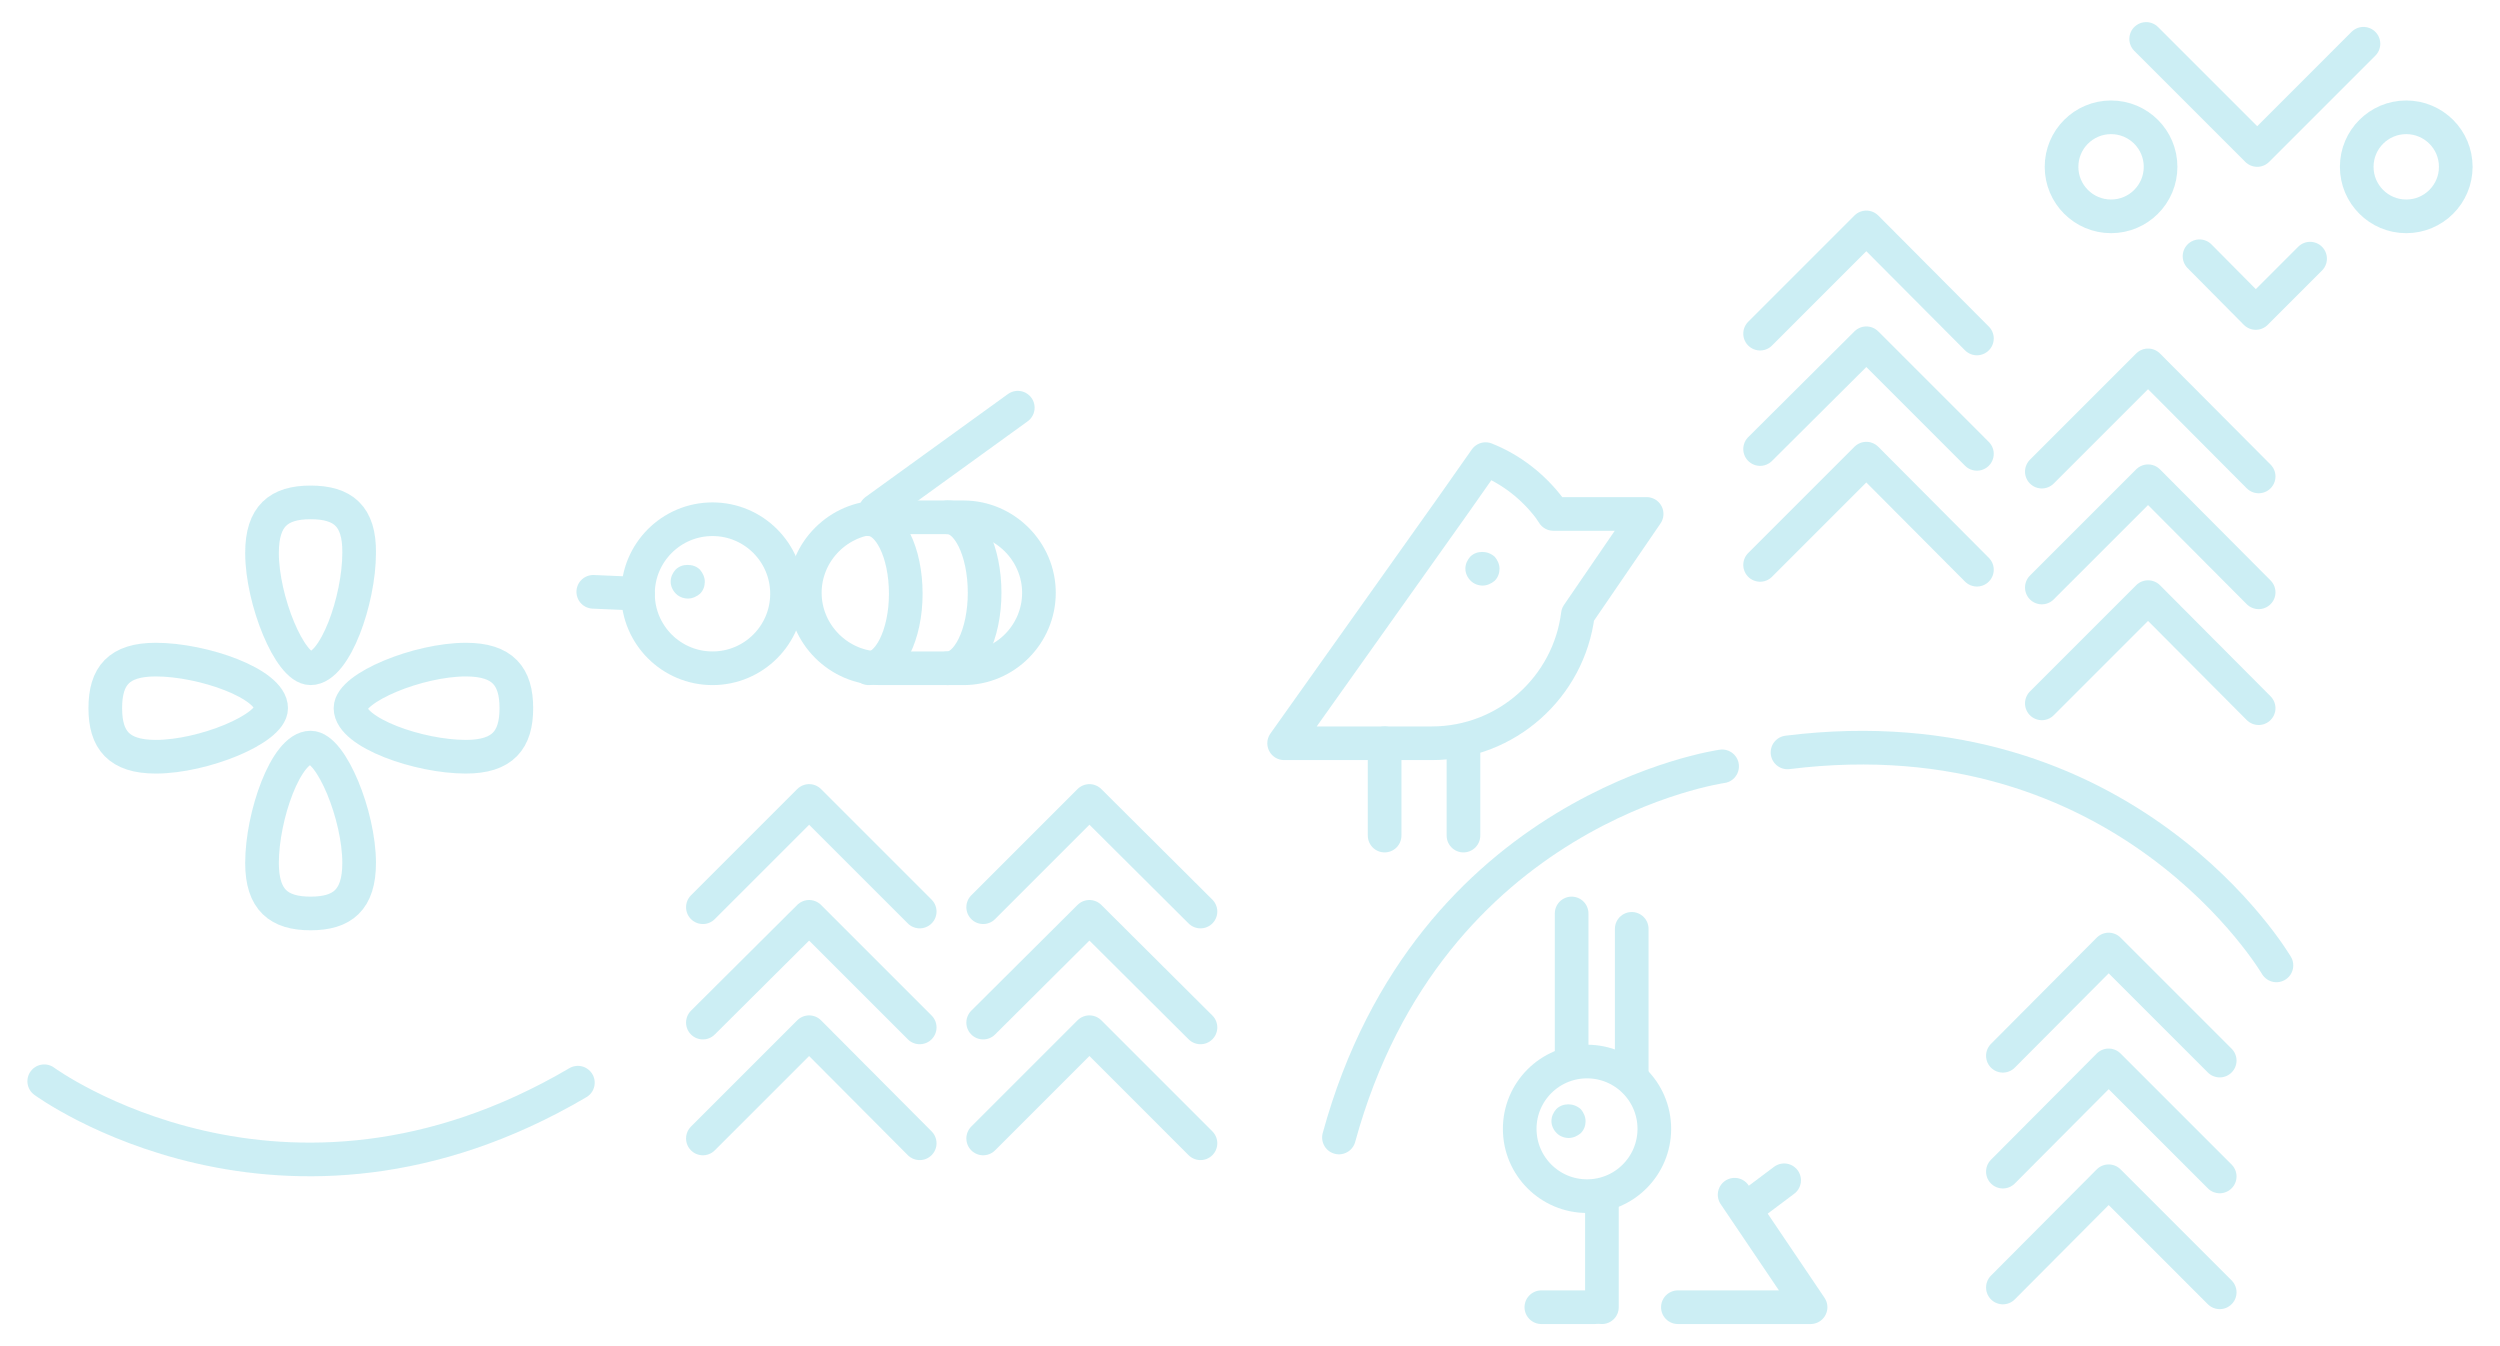 <?xml version="1.0" encoding="utf-8"?>
<!-- Generator: Adobe Illustrator 19.0.0, SVG Export Plug-In . SVG Version: 6.00 Build 0)  -->
<svg version="1.1" id="Layer_2" xmlns="http://www.w3.org/2000/svg" xmlns:xlink="http://www.w3.org/1999/xlink" x="0px" y="0px"
	 viewBox="0 0 520 280" style="enable-background:new 0 0 520 280;" xml:space="preserve">
<style type="text/css">
	.st0{opacity:0.2;}
	.st1{fill:none;stroke:#00ACC8;stroke-width:7;stroke-linecap:round;stroke-linejoin:round;stroke-miterlimit:10;}
	.st2{fill:#00ACC8;}
</style>
<g id="XMLID_1_" class="st0">
	<g id="XMLID_1691_">
		<polyline id="XMLID_1699_" class="st1" points="360.8,248.5 376.6,271.9 349,271.9 		"/>
		<circle id="XMLID_1698_" class="st1" cx="330.1" cy="234.8" r="14"/>
		<line id="XMLID_1697_" class="st1" x1="326.9" y1="220.8" x2="326.9" y2="190"/>
		<line id="XMLID_1696_" class="st1" x1="333.2" y1="271.9" x2="333.2" y2="251.1"/>
		<line id="XMLID_1695_" class="st1" x1="320.6" y1="271.9" x2="331.7" y2="271.9"/>
		<line id="XMLID_1694_" class="st1" x1="339.4" y1="223.9" x2="339.4" y2="193.2"/>
		<line id="XMLID_1693_" class="st1" x1="364.3" y1="250.6" x2="371.1" y2="245.5"/>
		<g id="XMLID_6_">
			<g id="XMLID_7_">
				<g id="XMLID_8_">
					<g id="XMLID_10_">
						<path id="XMLID_72_" class="st2" d="M326.2,229.7c-0.9,0-1.8,0.3-2.5,1c-0.6,0.7-1,1.5-1,2.5c0,0.9,0.4,1.8,1.1,2.5
							c0.6,0.6,1.5,1,2.5,1c0.9,0,1.8-0.4,2.5-1c0.7-0.7,1-1.6,1-2.5c0-0.9-0.4-1.8-1-2.5C328,230,327.1,229.7,326.2,229.7
							L326.2,229.7z"/>
					</g>
				</g>
			</g>
		</g>
	</g>
	<g id="XMLID_1687_">
		<polyline id="XMLID_1690_" class="st1" points="416.6,219.6 438.6,197.5 461.7,220.6 		"/>
		<polyline id="XMLID_1689_" class="st1" points="416.6,243.7 438.6,221.6 461.7,244.7 		"/>
		<polyline id="XMLID_1688_" class="st1" points="416.6,267.8 438.6,245.7 461.7,268.8 		"/>
	</g>
	<g id="XMLID_1683_">
		<polyline id="XMLID_1686_" class="st1" points="424.7,98.1 446.8,76 469.8,99.1 		"/>
		<polyline id="XMLID_1685_" class="st1" points="424.7,122.2 446.8,100.1 469.8,123.2 		"/>
		<polyline id="XMLID_1684_" class="st1" points="424.7,146.3 446.8,124.2 469.8,147.3 		"/>
	</g>
	<g id="XMLID_1679_">
		<polyline id="XMLID_1682_" class="st1" points="366.1,69.4 388.2,47.3 411.2,70.4 		"/>
		<polyline id="XMLID_1681_" class="st1" points="366.1,93.4 388.2,71.4 411.2,94.4 		"/>
		<polyline id="XMLID_1680_" class="st1" points="366.1,117.5 388.2,95.4 411.2,118.5 		"/>
	</g>
	<g id="XMLID_1675_">
		<polyline id="XMLID_1678_" class="st1" points="204.5,188.7 226.6,166.6 249.7,189.6 		"/>
		<polyline id="XMLID_1677_" class="st1" points="204.5,212.7 226.6,190.7 249.7,213.7 		"/>
		<polyline id="XMLID_1676_" class="st1" points="204.5,236.8 226.6,214.7 249.7,237.8 		"/>
	</g>
	<g id="XMLID_1671_">
		<polyline id="XMLID_1674_" class="st1" points="146.2,188.7 168.3,166.6 191.3,189.6 		"/>
		<polyline id="XMLID_1673_" class="st1" points="146.2,212.7 168.3,190.7 191.3,213.7 		"/>
		<polyline id="XMLID_1672_" class="st1" points="146.2,236.8 168.3,214.7 191.3,237.8 		"/>
	</g>
	<path id="XMLID_1670_" class="st1" d="M9.2,224.9c0,0,49.6,36.4,111,0.3"/>
	<g id="XMLID_1663_">
		<g id="XMLID_1667_">
			<path id="XMLID_1669_" class="st1" d="M64.6,104.5c-6.6,0-10.1,2.8-10.1,10.5c0,9.9,5.8,24,10.1,24c5.1,0,10.1-14.2,10.1-24
				C74.8,107.3,71.3,104.5,64.6,104.5z"/>
			<path id="XMLID_1668_" class="st1" d="M64.6,190c6.6,0,10.1-2.8,10.1-10.5c0-9.9-5.8-24-10.1-24c-5.1,0-10.1,14.2-10.1,24
				C54.5,187.2,58,190,64.6,190z"/>
		</g>
		<g id="XMLID_1664_">
			<path id="XMLID_1666_" class="st1" d="M107.4,147.3c0-6.6-2.8-10.1-10.5-10.1c-9.9,0-24,5.8-24,10.1c0,5.1,14.2,10.1,24,10.1
				C104.6,157.4,107.4,153.9,107.4,147.3z"/>
			<path id="XMLID_1665_" class="st1" d="M21.9,147.3c0,6.6,2.8,10.1,10.5,10.1c9.9,0,24-5.8,24-10.1c0-5.1-14.2-10.1-24-10.1
				C24.7,137.2,21.9,140.6,21.9,147.3z"/>
		</g>
	</g>
	<g id="XMLID_1658_">
		<polyline id="XMLID_1662_" class="st1" points="491.6,9.1 469.5,31.2 446.4,8.1 		"/>
		<polyline id="XMLID_1661_" class="st1" points="480.5,53.8 469.2,65.1 457.5,53.3 		"/>
		<circle id="XMLID_1660_" class="st1" cx="500.5" cy="34.7" r="10.3"/>
		<circle id="XMLID_1659_" class="st1" cx="439.1" cy="34.7" r="10.3"/>
	</g>
	<g id="XMLID_1653_">
		<line id="XMLID_1656_" class="st1" x1="288" y1="173.8" x2="288" y2="154.6"/>
		<line id="XMLID_1655_" class="st1" x1="304.4" y1="173.8" x2="304.4" y2="154.6"/>
		<path id="XMLID_1654_" class="st1" d="M342.5,106.9h-19.4c-0.3-0.4-0.5-0.8-0.8-1.2c-3.4-4.5-8-8.1-13.3-10.2l-6.6,9.4l-35.3,49.7
			v0h30.7c15.6,0,28.5-11.7,30.4-26.8L342.5,106.9z"/>
		<g id="XMLID_2_">
			<g id="XMLID_3_">
				<g id="XMLID_4_">
					<g id="XMLID_5_">
						<path id="XMLID_74_" class="st2" d="M308.3,114.8c-0.9,0-1.8,0.3-2.5,1c-0.6,0.7-1,1.5-1,2.5c0,0.9,0.4,1.8,1.1,2.5
							c0.6,0.6,1.5,1,2.5,1c0.9,0,1.8-0.4,2.5-1c0.7-0.7,1-1.6,1-2.5c0-0.9-0.4-1.8-1-2.5C310.1,115.1,309.2,114.8,308.3,114.8
							L308.3,114.8z"/>
					</g>
				</g>
			</g>
		</g>
	</g>
	<path id="XMLID_1652_" class="st1" d="M358.2,159.4c0,0-60.9,8.5-79.7,77.2"/>
	<path id="XMLID_1650_" class="st1" d="M473.5,200.8c0,0-31.1-53.1-101.7-44.3"/>
	<g id="XMLID_929_">
		<circle id="XMLID_1649_" class="st1" cx="148.2" cy="123.5" r="15.5"/>
		<path id="XMLID_1647_" class="st1" d="M180.7,108c4.3,0,7.7,6.9,7.7,15.5c0,8.6-3.5,15.5-7.7,15.5"/>
		<path id="XMLID_1646_" class="st1" d="M197.1,107.6c4.3,0,7.7,7,7.7,15.7c0,8.7-3.5,15.7-7.7,15.7"/>
		<path id="XMLID_1645_" class="st1" d="M200.4,139h-17.3c-8.6,0-15.7-7.1-15.7-15.7l0,0c0-8.6,7.1-15.7,15.7-15.7h17.3
			c8.6,0,15.7,7.1,15.7,15.7l0,0C216.1,131.9,209.1,139,200.4,139z"/>
		<line id="XMLID_1644_" class="st1" x1="182.1" y1="106.2" x2="211.7" y2="84.8"/>
		<line id="XMLID_1643_" class="st1" x1="132.7" y1="123.5" x2="123.4" y2="123.1"/>
		<g id="XMLID_930_">
			<g id="XMLID_931_">
				<g id="XMLID_932_">
					<g id="XMLID_933_">
						<path id="XMLID_75_" class="st2" d="M143,117.5c-0.9,0-1.8,0.3-2.5,1c-0.6,0.7-1,1.5-1,2.5c0,0.9,0.4,1.8,1.1,2.5
							c0.6,0.6,1.5,1,2.5,1c0.9,0,1.8-0.4,2.5-1c0.7-0.7,1-1.6,1-2.5c0-0.9-0.4-1.8-1-2.5C144.9,117.8,144,117.5,143,117.5
							L143,117.5z"/>
					</g>
				</g>
			</g>
		</g>
	</g>
</g>
</svg>
